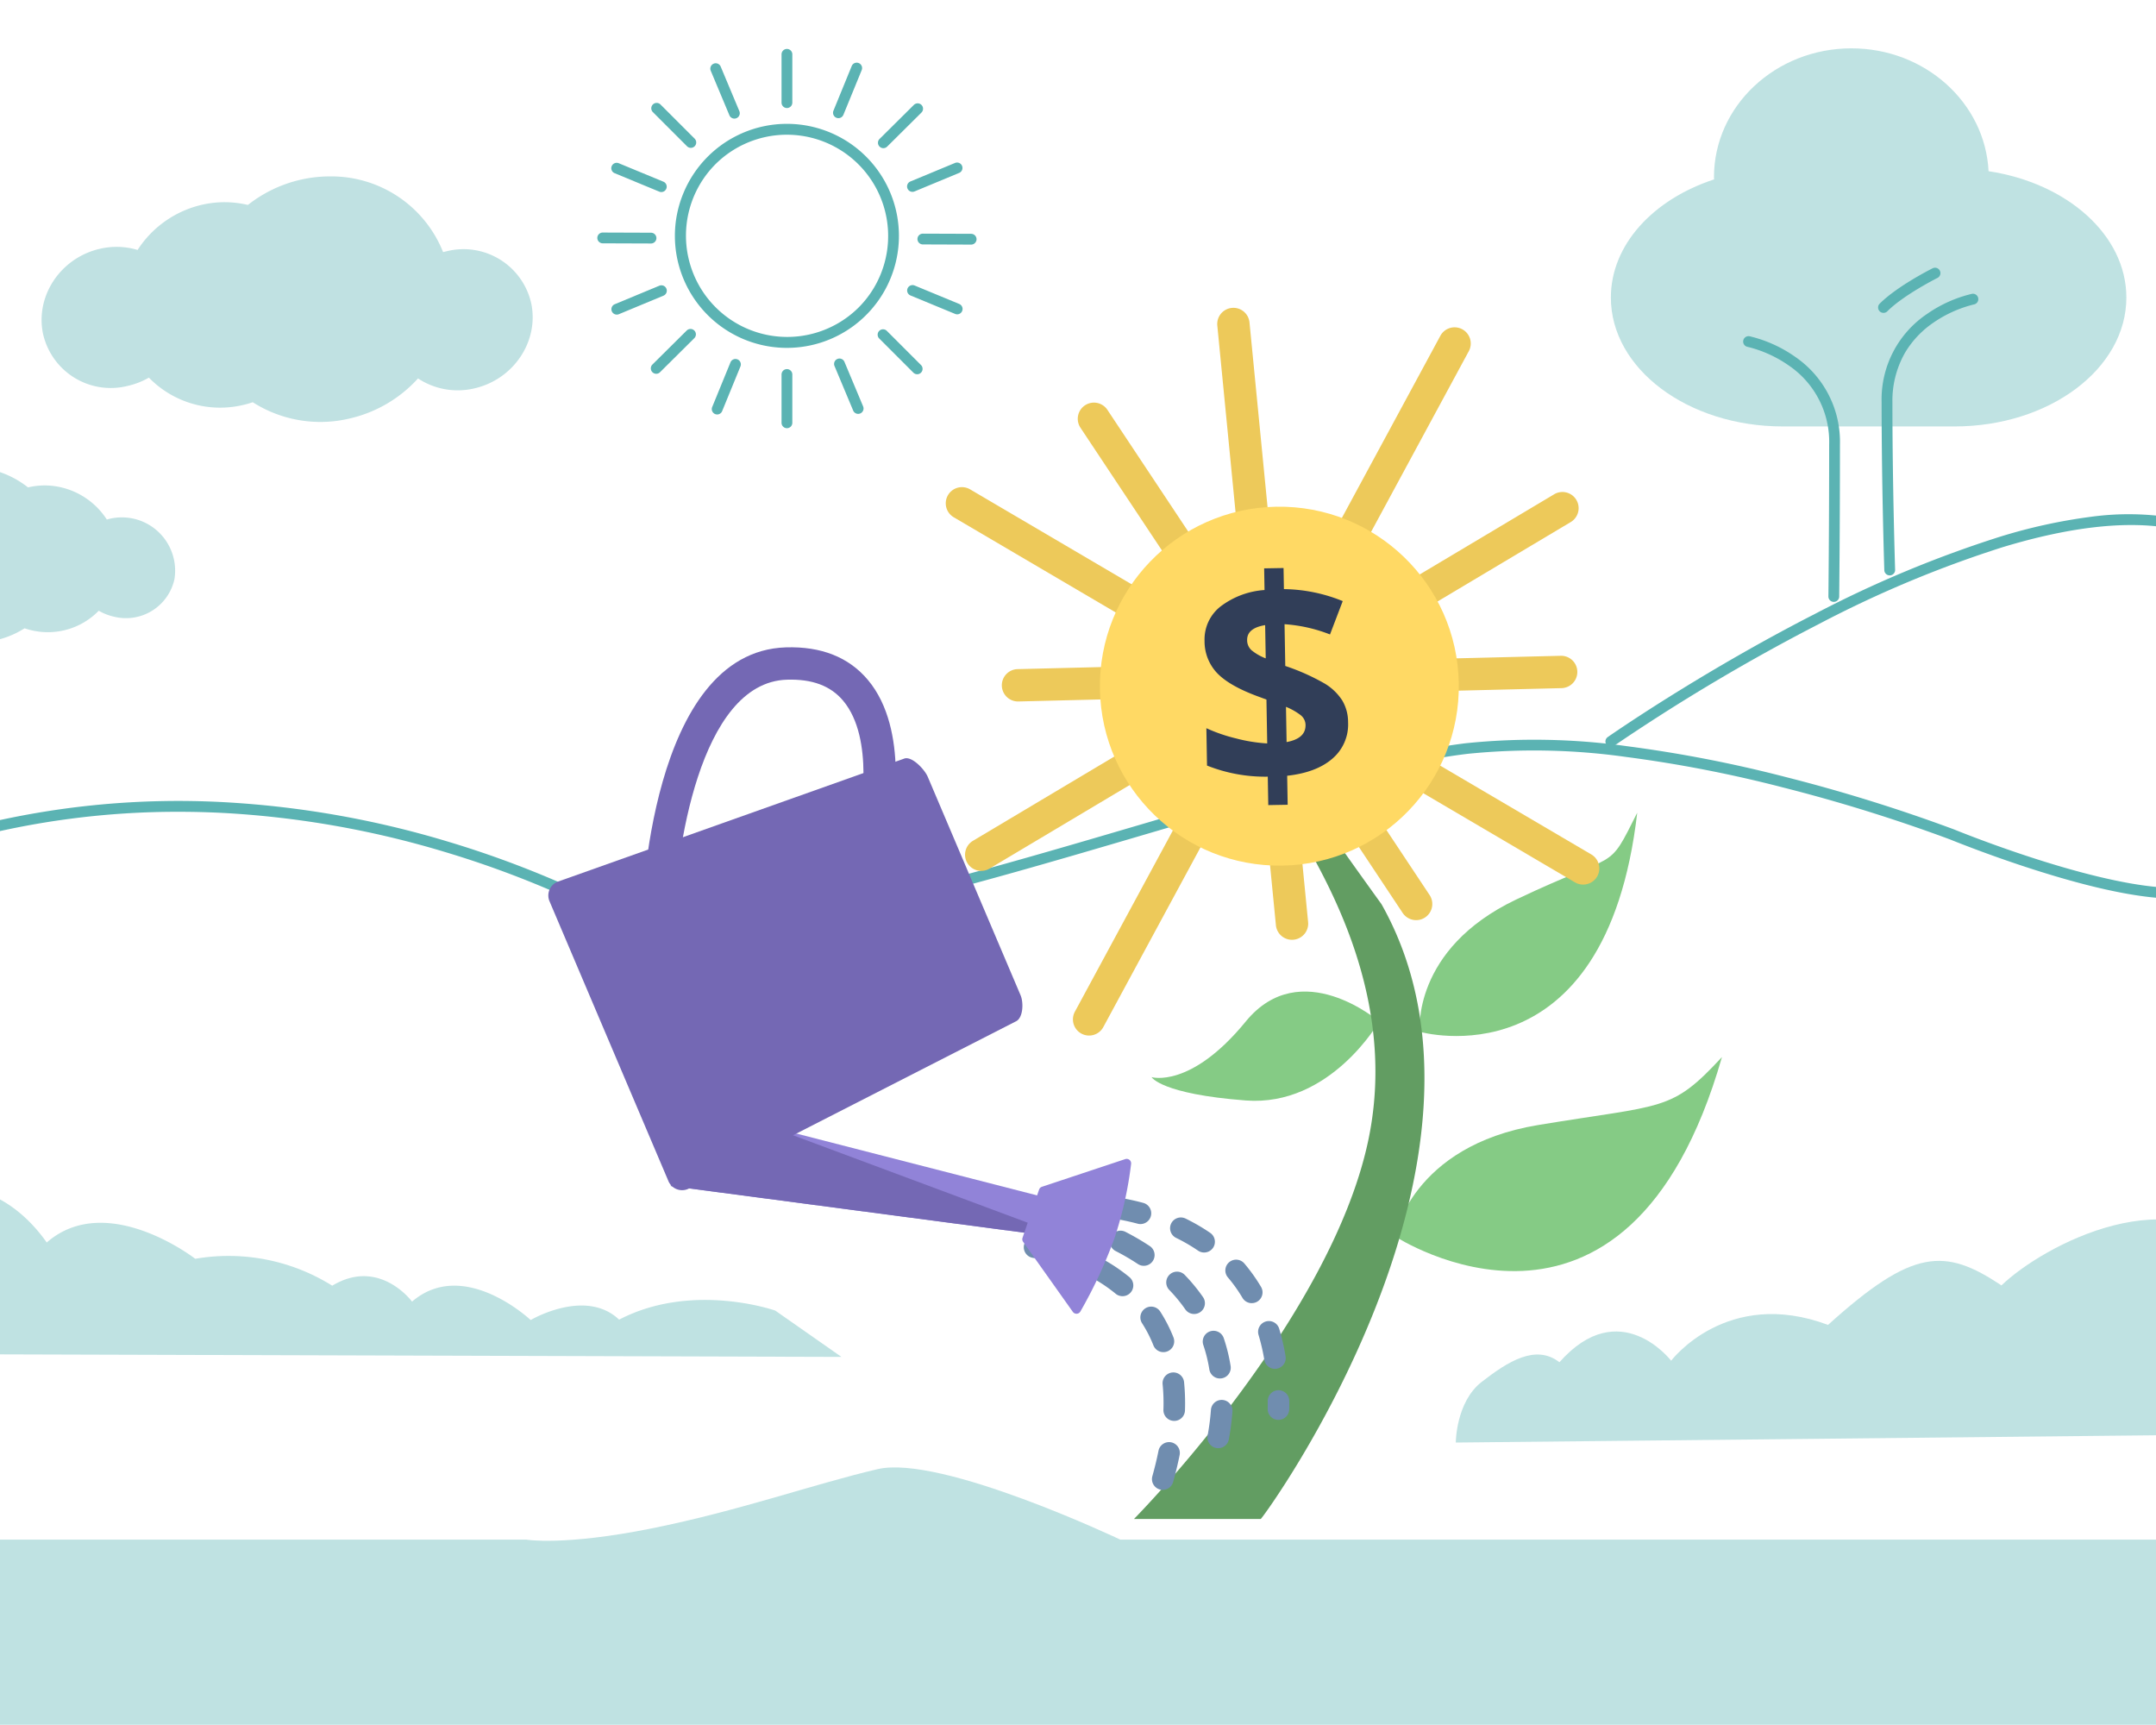 <svg xmlns="http://www.w3.org/2000/svg" xmlns:xlink="http://www.w3.org/1999/xlink" width="400" height="320" viewBox="0 0 400 320"><rect x="0" y="0" width="400" height="320" fill="#333333" stroke="none"/><defs><clipPath id="b"><rect width="400" height="320"/></clipPath></defs><g id="a" clip-path="url(#b)"><rect width="400" height="320" fill="#fff"/><path d="M358.965,150.61h12.214c17.607,0,31.881-10.705,31.881-23.91,0-11.584-10.985-21.239-25.566-23.439-.629-12.68-11.761-22.79-25.444-22.79-14.085,0-25.5,10.705-25.5,23.912,0,.135.02.266.022.4-11.267,3.686-19.15,12.106-19.15,21.916,0,13.205,14.274,23.91,31.881,23.91h8.694" transform="translate(-8.559 -71.503)" fill="#bfe2e2"/><path d="M339.185,201.927C335.538,182.2,318.5,180.4,318.5,180.4s5.712-14.545-10.917-17.62c.658-5.557-4.871-8.278-10.539-10.48s-12.133,1.672-12.133,1.672l100.9,164.041s29.006-37.6,3.872-55.445c6.8-19.694-17.394-34.078-27.644-36.834.587-12.63-2.547-17.641-22.858-23.808" transform="translate(-8.627 432.517) rotate(-59)" fill="#bfe2e2"/><path d="M151.064,171.947s-16.222,1.3-25.769,13.312c-8.144-2.866-14.952,6.74-14.952,6.74s-16.055-5.633-21.485,5.826c0,0-8.875-5.053-14.721,3.325a36.236,36.236,0,0,0-25.23,5.775s-20.155-4.963-26.389,8.441C11.3,208.709,2.706,212.395,0,213.918v34.1L165.771,174.8" transform="matrix(0.914, 0.407, -0.407, 0.914, 75.744, 24.481)" fill="#bfe2e2"/><path d="M-26.028-3188.067H-218.682s-33.273-15.806-45.008-13.076-25.653,7.726-41.949,11-23.236,2.081-23.236,2.081h-99.2l1,34.346H-26.028Z" transform="translate(426.528 3473.677)" fill="#bfe2e2"/><path d="M963.647,2640.172a24.568,24.568,0,0,0-9.857,4.7,18.634,18.634,0,0,0-8.472-.045,19.379,19.379,0,0,0-11.994,8.391,13.611,13.611,0,0,0-6.946-.225c-7.273,1.638-12.026,8.663-10.617,15.689a12.875,12.875,0,0,0,15.721,9.758,14.145,14.145,0,0,0,3.941-1.534,18.446,18.446,0,0,0,17.352,5.1,19.258,19.258,0,0,0,1.915-.536,23.352,23.352,0,0,0,17.851,3.045,24.525,24.525,0,0,0,12.811-7.459,13.391,13.391,0,0,0,10.409,1.855c7.272-1.639,12.026-8.663,10.616-15.69a12.873,12.873,0,0,0-15.72-9.757q-.328.073-.649.162a22.319,22.319,0,0,0-21.015-14.049A24.314,24.314,0,0,0,963.647,2640.172Z" transform="translate(-907.797 -2606.852)" fill="#c0e1e2"/><path d="M968.993,2639.073h0a23.474,23.474,0,0,1,13.065,3.914,22.06,22.06,0,0,1,8.252,10.041l.238-.055a14.483,14.483,0,0,1,3.177-.356,13.727,13.727,0,0,1,8.465,2.9,12.842,12.842,0,0,1,4.677,7.606,13.453,13.453,0,0,1-2.128,10.244,14.606,14.606,0,0,1-12.046,6.388,13.7,13.7,0,0,1-7.258-2.051,25.1,25.1,0,0,1-18.239,7.911,23.518,23.518,0,0,1-12.573-3.6c-.571.184-1.154.344-1.736.475a19.452,19.452,0,0,1-4.269.478,18.9,18.9,0,0,1-13.281-5.444,14.655,14.655,0,0,1-3.743,1.4,14.488,14.488,0,0,1-3.177.356,13.731,13.731,0,0,1-8.466-2.9,12.844,12.844,0,0,1-4.678-7.606,13.452,13.452,0,0,1,2.129-10.244,14.61,14.61,0,0,1,12.048-6.388,13.922,13.922,0,0,1,3.663.488,20.013,20.013,0,0,1,5.008-5.133,19.66,19.66,0,0,1,11.358-3.641,18.973,18.973,0,0,1,4.194.469,25.128,25.128,0,0,1,15.323-5.255Zm20.711,15.151-.163-.422a21.057,21.057,0,0,0-8.038-9.983,22.477,22.477,0,0,0-12.51-3.746,24.127,24.127,0,0,0-14.893,5.189l-.191.151-.236-.057a17.971,17.971,0,0,0-4.2-.5,18.66,18.66,0,0,0-10.779,3.456,19.037,19.037,0,0,0-4.954,5.172l-.2.315-.359-.108a12.892,12.892,0,0,0-3.732-.548,13.485,13.485,0,0,0-2.959.332c-7,1.576-11.591,8.352-10.237,15.1a11.843,11.843,0,0,0,4.316,7.017,12.726,12.726,0,0,0,7.848,2.683,13.493,13.493,0,0,0,2.957-.332,13.639,13.639,0,0,0,3.8-1.479l.337-.193.271.278a17.9,17.9,0,0,0,12.835,5.414,18.446,18.446,0,0,0,4.049-.454,18.839,18.839,0,0,0,1.865-.522l.228-.077.2.131a22.51,22.51,0,0,0,12.234,3.565,24.1,24.1,0,0,0,17.786-7.894l.289-.319.359.239a12.684,12.684,0,0,0,7.064,2.115,13.471,13.471,0,0,0,2.958-.332c7-1.577,11.59-8.353,10.236-15.1a11.84,11.84,0,0,0-4.315-7.017,12.722,12.722,0,0,0-7.846-2.683,13.487,13.487,0,0,0-2.958.332c-.206.046-.417.1-.626.156Z" transform="translate(-907.797 -2606.852)" fill="rgba(0,0,0,0)"/><path d="M946.214,2640a17.553,17.553,0,0,1,7.042,3.356,13.314,13.314,0,0,1,6.052-.032,13.844,13.844,0,0,1,8.568,5.994,9.881,9.881,0,0,1,12.546,11.047,9.2,9.2,0,0,1-11.23,6.971,10.108,10.108,0,0,1-2.815-1.1,13.177,13.177,0,0,1-12.4,3.642,13.756,13.756,0,0,1-1.368-.383,16.682,16.682,0,0,1-12.752,2.175,17.52,17.52,0,0,1-9.151-5.329,9.566,9.566,0,0,1-7.436,1.325,9.736,9.736,0,0,1-7.584-11.208,9.2,9.2,0,0,1,11.23-6.97c.156.035.311.074.463.115a15.944,15.944,0,0,1,15.012-10.036A17.382,17.382,0,0,1,946.214,2640Z" transform="translate(-948.056 -2552.939)" fill="#c0e1e2"/><path d="M942.395,2639.073h0a18.091,18.091,0,0,1,10.98,3.743,13.707,13.707,0,0,1,2.962-.324,14.053,14.053,0,0,1,3.08.344,14.279,14.279,0,0,1,8.672,5.9,10.085,10.085,0,0,1,2.555-.327,10.58,10.58,0,0,1,8.725,4.626,9.752,9.752,0,0,1,1.543,7.426,9.377,9.377,0,0,1-3.393,5.518,9.952,9.952,0,0,1-6.136,2.1,10.49,10.49,0,0,1-2.3-.258,10.621,10.621,0,0,1-2.618-.964,13.647,13.647,0,0,1-9.512,3.856,14.042,14.042,0,0,1-3.081-.345c-.4-.09-.8-.2-1.189-.322a16.945,16.945,0,0,1-9,2.555,18.075,18.075,0,0,1-13.054-5.612,9.932,9.932,0,0,1-5.161,1.426,10.576,10.576,0,0,1-8.723-4.626,9.751,9.751,0,0,1-1.542-7.426,9.377,9.377,0,0,1,3.393-5.517,9.95,9.95,0,0,1,6.135-2.1,10.486,10.486,0,0,1,2.3.258l.052.012a15.9,15.9,0,0,1,5.9-7.125A16.911,16.911,0,0,1,942.395,2639.073Zm10.741,4.827-.191-.151a17.09,17.09,0,0,0-10.55-3.676,15.913,15.913,0,0,0-8.858,2.652,14.9,14.9,0,0,0-5.688,7.064l-.163.422-.436-.119c-.149-.041-.3-.078-.441-.11a9.488,9.488,0,0,0-2.083-.234,8.946,8.946,0,0,0-5.517,1.886,8.263,8.263,0,0,0-3.031,4.928,9.244,9.244,0,0,0,7.2,10.622,9.488,9.488,0,0,0,2.082.234,8.918,8.918,0,0,0,4.967-1.487l.359-.239.289.319a17.073,17.073,0,0,0,12.6,5.593,15.937,15.937,0,0,0,8.662-2.524l.2-.131.228.077a13.324,13.324,0,0,0,1.318.369,13.037,13.037,0,0,0,2.861.321,12.647,12.647,0,0,0,9.066-3.824l.271-.278.337.193a9.6,9.6,0,0,0,2.676,1.042,9.495,9.495,0,0,0,2.081.233,8.948,8.948,0,0,0,5.518-1.886,8.264,8.264,0,0,0,3.031-4.929,9.244,9.244,0,0,0-7.2-10.621,9.488,9.488,0,0,0-2.083-.234,9.069,9.069,0,0,0-2.625.385l-.359.108-.2-.315a13.3,13.3,0,0,0-8.259-5.779,13.059,13.059,0,0,0-2.86-.32,12.7,12.7,0,0,0-2.965.351Z" transform="translate(-948.056 -2552.939)" fill="rgba(0,0,0,0)"/><g transform="translate(-100.702 -1.92)"><path d="M19.783-1a20.777,20.777,0,0,1,14.7,35.479A20.783,20.783,0,1,1,11.693.634,20.654,20.654,0,0,1,19.783-1Zm0,39.566a18.788,18.788,0,0,0,7.311-36.09A18.788,18.788,0,0,0,12.472,37.09,18.664,18.664,0,0,0,19.783,38.566Z" transform="translate(220.854 56.397) rotate(-67.5)" fill="#5bb3b3"/><path d="M0,9.961a1,1,0,0,1-1-1V0A1,1,0,0,1,0-1,1,1,0,0,1,1,0V8.961A1,1,0,0,1,0,9.961Z" transform="translate(246.701 12)" fill="#5bb3b3"/><path d="M0,9.961a1,1,0,0,1-1-1V0A1,1,0,0,1,0-1,1,1,0,0,1,1,0V8.961A1,1,0,0,1,0,9.961Z" transform="translate(246.701 71.393)" fill="#5bb3b3"/><path d="M6.337,7.337a1,1,0,0,1-.707-.293L-.707.707a1,1,0,0,1,0-1.414,1,1,0,0,1,1.414,0L7.044,5.63a1,1,0,0,1-.707,1.707Z" transform="translate(222.534 22.01)" fill="#5bb3b3"/><path d="M6.337,7.337a1,1,0,0,1-.707-.293L-.707.707a1,1,0,0,1,0-1.414,1,1,0,0,1,1.414,0L7.044,5.63a1,1,0,0,1-.707,1.707Z" transform="translate(264.531 64.008)" fill="#5bb3b3"/><path d="M8.961,1.032h0L0,1A1,1,0,0,1-1,0,1,1,0,0,1,0-1l8.961.032a1,1,0,0,1,0,2Z" transform="translate(271.917 46.264)" fill="#5bb3b3"/><path d="M8.961,1.032h0L0,1A1,1,0,0,1-1,0,1,1,0,0,1,0-1l8.961.032a1,1,0,0,1,0,2Z" transform="translate(212.524 46.058)" fill="#5bb3b3"/><path d="M0,7.315a1,1,0,0,1-.71-.3,1,1,0,0,1,0-1.414L5.654-.71a1,1,0,0,1,1.414,0,1,1,0,0,1,0,1.414L.7,7.025A1,1,0,0,1,0,7.315Z" transform="translate(264.593 22.094)" fill="#5bb3b3"/><path d="M0,7.315a1,1,0,0,1-.71-.3,1,1,0,0,1,0-1.414L5.654-.71a1,1,0,0,1,1.414,0,1,1,0,0,1,0,1.414L.7,7.025A1,1,0,0,1,0,7.315Z" transform="translate(222.451 63.946)" fill="#5bb3b3"/><path d="M0,9.293a1,1,0,0,1-.378-.075,1,1,0,0,1-.547-1.3L2.469-.379a1,1,0,0,1,1.3-.547A1,1,0,0,1,4.32.379L.925,8.672A1,1,0,0,1,0,9.293Z" transform="translate(256.252 14.546)" fill="#5bb3b3"/><path d="M0,9.293a1,1,0,0,1-.378-.075,1,1,0,0,1-.547-1.3L2.469-.379a1,1,0,0,1,1.3-.547A1,1,0,0,1,4.32.379L.925,8.672A1,1,0,0,1,0,9.293Z" transform="translate(233.757 69.515)" fill="#5bb3b3"/><path d="M3.464,9.265a1,1,0,0,1-.923-.614L-.922.387A1,1,0,0,1-.387-.922,1,1,0,0,1,.922-.387L4.386,7.878a1,1,0,0,1-.922,1.387Z" transform="translate(233.488 14.657)" fill="#5bb3b3"/><path d="M3.464,9.265a1,1,0,0,1-.923-.614L-.922.387A1,1,0,0,1-.387-.922,1,1,0,0,1,.922-.387L4.386,7.878a1,1,0,0,1-.922,1.387Z" transform="translate(256.45 69.432)" fill="#5bb3b3"/><path d="M8.281,4.423A1,1,0,0,1,7.9,4.347L-.382.924A1,1,0,0,1-.924-.382,1,1,0,0,1,.382-.924L8.663,2.5a1,1,0,0,1-.382,1.924Z" transform="translate(270.006 55.808)" fill="#5bb3b3"/><path d="M8.281,4.423A1,1,0,0,1,7.9,4.347L-.382.924A1,1,0,0,1-.924-.382,1,1,0,0,1,.382-.924L8.663,2.5a1,1,0,0,1-.382,1.924Z" transform="translate(215.115 33.123)" fill="#5bb3b3"/><path d="M0,4.436a1,1,0,0,1-.924-.617,1,1,0,0,1,.54-1.307L7.893-.924A1,1,0,0,1,9.2-.383,1,1,0,0,1,8.659.924L.383,4.36A1,1,0,0,1,0,4.436Z" transform="translate(269.991 33.073)" fill="#5bb3b3"/><path d="M0,4.436a1,1,0,0,1-.924-.617,1,1,0,0,1,.54-1.307L7.893-.924A1,1,0,0,1,9.2-.383,1,1,0,0,1,8.659.924L.383,4.36A1,1,0,0,1,0,4.436Z" transform="translate(215.136 55.846)" fill="#5bb3b3"/></g><path d="M123.584,188.439q-1.8,0-3.486-.081a1,1,0,0,1-.489-.155,112.712,112.712,0,0,0-10.075-5.433,183.089,183.089,0,0,0-27.3-10.565,175.093,175.093,0,0,0-40.127-7.11q-4.5-.253-8.98-.252a152.9,152.9,0,0,0-39.6,5.153,1,1,0,0,1-1.225-.707,1,1,0,0,1,.707-1.225A156.138,156.138,0,0,1,42.263,163.1a177.124,177.124,0,0,1,40.609,7.207A185.059,185.059,0,0,1,110.463,181c5.643,2.743,9.094,4.821,9.991,5.375,10.047.443,23.589-1.358,41.387-5.5,15.9-3.7,33.08-8.752,49.693-13.635,23.161-6.807,45.038-13.237,60.422-15.115a124.222,124.222,0,0,1,30.04.569,242.254,242.254,0,0,1,29.334,5.708,304.4,304.4,0,0,1,31.17,9.7l.019.007c.057.023,5.8,2.378,13.306,4.862,9.893,3.276,18.338,5.291,24.423,5.828a1,1,0,0,1-.176,1.992c-6.329-.558-14.7-2.552-24.89-5.926-7.421-2.458-13.141-4.791-13.413-4.9a302.751,302.751,0,0,0-30.956-9.631,240.17,240.17,0,0,0-29.079-5.657A122.228,122.228,0,0,0,272.2,154.1c-15.221,1.857-37.021,8.265-60.1,15.048-16.64,4.891-33.846,9.948-49.8,13.664-8.641,2.012-16.086,3.442-22.76,4.371A116.5,116.5,0,0,1,123.584,188.439Z" transform="translate(0 -14.25)" fill="#5bb3b3"/><path d="M343.385,171.62h-.012a1,1,0,0,1-.988-1.011c0-.122.14-12.4.14-28.152a17.1,17.1,0,0,0-7.544-14.723,22.633,22.633,0,0,0-7.593-3.425,1,1,0,1,1,.392-1.961,24.4,24.4,0,0,1,8.348,3.748,19.1,19.1,0,0,1,8.4,16.361c0,15.764-.139,28.052-.14,28.175A1,1,0,0,1,343.385,171.62Z" transform="translate(-3.163 -59.965)" fill="#5bb3b3"/><path d="M348.385,174.678a1,1,0,0,1-1-.967c-.005-.152-.5-15.38-.5-31.154a19.1,19.1,0,0,1,8.4-16.361,24.4,24.4,0,0,1,8.348-3.748,1,1,0,0,1,.393,1.961,22.8,22.8,0,0,0-7.65,3.465,17.691,17.691,0,0,0-5.155,5.512,17.91,17.91,0,0,0-2.332,9.171c0,15.742.5,30.937.5,31.088a1,1,0,0,1-.966,1.032Z" transform="translate(2.209 -67.938)" fill="#5bb3b3"/><path d="M347.369,123.826a1,1,0,0,1-.707-1.707c3.265-3.265,9.558-6.43,9.824-6.564a1,1,0,0,1,.895,1.789h0c-.062.031-6.27,3.154-9.3,6.189A1,1,0,0,1,347.369,123.826Z" transform="translate(2.072 -65.785)" fill="#5bb3b3"/><path d="M-133.143-3330.449a1,1,0,0,1-.82-.427,1,1,0,0,1,.246-1.393c.042-.03,4.312-3.014,11.149-7.3,6.307-3.952,16.157-9.855,27.27-15.535a212.177,212.177,0,0,1,34.261-14.3,101.06,101.06,0,0,1,16.935-3.723,51.765,51.765,0,0,1,15.345.189,1,1,0,0,1,.805,1.163,1,1,0,0,1-1.163.805c-8.238-1.5-18.784-.326-31.343,3.48a210.2,210.2,0,0,0-33.931,14.171,363.1,363.1,0,0,0-38.182,22.69A1,1,0,0,1-133.143-3330.449Z" transform="translate(432 3469)" fill="#5bb3b3"/><path d="M-220.352-3273.185s7.245,2.192,17.473-10.317,24.749,0,24.749,0-9.022,15.844-24.749,14.647S-220.352-3273.185-220.352-3273.185Z" transform="translate(434 3473)" fill="#85cb85"/><g transform="translate(3.374 19.705)"><path d="M-195.993-3289.9s-1.677-16.935,19.832-27.164,23.052-9.095,29.324-21.549C-146.81-3274.669-195.993-3289.9-195.993-3289.9Z" transform="matrix(0.961, 0.276, -0.276, 0.961, -464.249, 3425.32)" fill="#85cb85"/><path d="M-196-3294.594s-1.515-15.3,17.921-24.546,16.768-4.834,22.435-16.087C-161.507-3284.678-196-3294.594-196-3294.594Z" transform="translate(456.022 3466.29)" fill="#85cb85"/><path d="M-223.653-3204.167H-247.17c-.01,0,36.787-37.16,43.572-70.771s-17.112-60.386-16.433-63.67l.378-1.827,1.814-1.323,2.148,6.755a2.616,2.616,0,0,0,1.516-2.148c.011.5-.9-.235,12.924,18.946C-174.7-3271.074-222.994-3204.63-223.653-3204.167Z" transform="translate(454.19 3466.238)" fill="#629d62"/><g transform="translate(164.606 50.037) rotate(-9)"><g transform="translate(0)"><path d="M103.238,87.923a2.988,2.988,0,0,1-1.9-.683L-1.906,2.317a3,3,0,0,1-.411-4.223,3,3,0,0,1,4.223-.411l103.24,84.923a3,3,0,0,1-1.908,5.317Z" transform="translate(6.661 24.977)" fill="#edc95a"/><path d="M0,116.231a2.987,2.987,0,0,1-1.82-.617,3,3,0,0,1-.561-4.205L84.205-1.822a3,3,0,0,1,4.205-.561,3,3,0,0,1,.561,4.205L2.383,115.054A3,3,0,0,1,0,116.231Z" transform="translate(14.986 9.991)" fill="#edc95a"/><path d="M0,49.625a3,3,0,0,1-2.786-1.887,3,3,0,0,1,1.671-3.9L115.447-2.785a3,3,0,0,1,3.9,1.671,3,3,0,0,1-1.671,3.9L1.114,49.41A2.992,2.992,0,0,1,0,49.625Z" transform="translate(0 43.294)" fill="#edc95a"/><path d="M99.914,16.322a3.026,3.026,0,0,1-.4-.027L-.4,2.974A3,3,0,0,1-2.974-.4,3,3,0,0,1,.4-2.974l99.91,13.321a3,3,0,0,1-.393,5.974Z" transform="translate(11.656 59.946)" fill="#edc95a"/><path d="M44.961,101.245a3,3,0,0,1-2.73-1.752L-2.728,1.248a3,3,0,0,1,1.48-3.976,3,3,0,0,1,3.976,1.48L47.687,97a3,3,0,0,1-2.726,4.249Z" transform="translate(33.303 13.321)" fill="#edc95a"/><path d="M0,114.566q-.09,0-.182-.005a3,3,0,0,1-2.816-3.173L3.666-.179A3,3,0,0,1,6.839-2.995,3,3,0,0,1,9.655.179L2.995,111.745A3,3,0,0,1,0,114.566Z" transform="translate(54.95)" fill="#edc95a"/></g><g transform="translate(31.185 30.087) rotate(8)"><circle cx="33.294" cy="33.294" r="33.294" transform="translate(0 0)" fill="#ffd964"/><path d="M26.361,28.8a8.323,8.323,0,0,1-3.019,6.708q-3.019,2.534-8.454,3.033v5.383h-3.6V38.649A29.193,29.193,0,0,1,.053,36.391V29.459a30.251,30.251,0,0,0,5.5,2,29.43,29.43,0,0,0,5.737,1.024V24.339l-1.759-.683q-5.2-2.048-7.365-4.45A8.553,8.553,0,0,1,0,13.259,7.758,7.758,0,0,1,2.98,7a15.146,15.146,0,0,1,8.31-2.98V0h3.6V3.912a29.81,29.81,0,0,1,10.87,2.416l-2.468,6.144a28.382,28.382,0,0,0-8.4-2.048v7.746a40.382,40.382,0,0,1,7.286,3.413,9.967,9.967,0,0,1,3.177,3.177A7.879,7.879,0,0,1,26.361,28.8Zm-7.9.394a2.361,2.361,0,0,0-.893-1.864,11.708,11.708,0,0,0-2.678-1.575v6.538Q18.458,31.691,18.458,29.2ZM7.9,13.259a2.492,2.492,0,0,0,.8,1.9A9.508,9.508,0,0,0,11.29,16.7v-6.17Q7.9,11.028,7.9,13.259Z" transform="translate(19.565 11.395)" fill="#313e58"/></g></g></g><g transform="translate(45.119 -6.467) rotate(11)"><path d="M-192.126-3261.136a2,2,0,0,1-2-1.894c-.026-.488-.058-.977-.095-1.455a2,2,0,0,1,1.839-2.149,2,2,0,0,1,2.149,1.839c.04.51.074,1.033.1,1.554a2,2,0,0,1-1.892,2.1Zm-1.316-9.4a2,2,0,0,1-1.943-1.532,38.031,38.031,0,0,0-1.389-4.537,2,2,0,0,1,1.163-2.578,2,2,0,0,1,2.578,1.163,42.064,42.064,0,0,1,1.537,5.016,2,2,0,0,1-1.476,2.413A2.007,2.007,0,0,1-193.442-3270.538Zm-5.14-11.858a2,2,0,0,1-1.647-.863,27.59,27.59,0,0,0-2.96-3.593,2,2,0,0,1,.031-2.828,2,2,0,0,1,2.828.031,31.593,31.593,0,0,1,3.391,4.116,2,2,0,0,1-.508,2.782A1.992,1.992,0,0,1-198.582-3282.4Zm-9.473-8.755a1.99,1.99,0,0,1-1.011-.276,32.271,32.271,0,0,0-4.222-2.073,2,2,0,0,1-1.1-2.6,2,2,0,0,1,2.6-1.1,36.3,36.3,0,0,1,4.747,2.331,2,2,0,0,1,.711,2.738A2,2,0,0,1-208.055-3291.15Zm-12.148-4.438a1.992,1.992,0,0,1-.381-.037c-1.529-.295-3.127-.519-4.751-.666a2,2,0,0,1-1.812-2.172,2,2,0,0,1,2.172-1.812c1.757.159,3.489.4,5.148.722a2,2,0,0,1,1.585,2.343A2,2,0,0,1-220.2-3295.589Zm-17.916-.334a2,2,0,0,1-1.967-1.644,2,2,0,0,1,1.61-2.323,45.037,45.037,0,0,1,5.225-.537,2,2,0,0,1,2.1,1.894,2,2,0,0,1-1.894,2.1,42.146,42.146,0,0,0-4.719.478A2,2,0,0,1-238.119-3295.922Z" transform="translate(828.029 3441.695) rotate(-7)" fill="#708daf"/><path d="M-195.22-3268.775a2,2,0,0,1-1.965-1.637,42.049,42.049,0,0,0-1.123-4.636,2,2,0,0,1,1.328-2.5,2,2,0,0,1,2.5,1.328,46.072,46.072,0,0,1,1.231,5.079,2,2,0,0,1-1.6,2.33A2.026,2.026,0,0,1-195.22-3268.775Zm-4.327-12.19a2,2,0,0,1-1.732-1,27.809,27.809,0,0,0-2.662-3.822,2,2,0,0,1,.259-2.816,2,2,0,0,1,2.817.259,31.807,31.807,0,0,1,3.047,4.373,2,2,0,0,1-.727,2.733A1.991,1.991,0,0,1-199.546-3280.965Zm-8.765-9.453a1.99,1.99,0,0,1-1.123-.347,29.12,29.12,0,0,0-4.066-2.3,2,2,0,0,1-.968-2.658,2,2,0,0,1,2.658-.968,33.107,33.107,0,0,1,4.626,2.621,2,2,0,0,1,.529,2.779A2,2,0,0,1-208.311-3290.419Zm-11.913-5a2.011,2.011,0,0,1-.436-.048,42.955,42.955,0,0,0-4.712-.768,2,2,0,0,1-1.775-2.2,2,2,0,0,1,2.2-1.775,46.975,46.975,0,0,1,5.153.841,2,2,0,0,1,1.518,2.387A2,2,0,0,1-220.225-3295.416Zm-17.894-.512a2,2,0,0,1-1.964-1.631,2,2,0,0,1,1.593-2.334,41.953,41.953,0,0,1,5.243-.547l.1,0a2,2,0,0,1,2,1.9,2,2,0,0,1-1.9,2.1,38.978,38.978,0,0,0-4.7.482A2.016,2.016,0,0,1-238.118-3295.928Z" transform="translate(-146.027 3488.569) rotate(10)" fill="#708daf"/><path d="M-201.633-3263a2,2,0,0,1-1.995-1.885c-.1-1.663-.251-3.286-.46-4.824a2,2,0,0,1,1.713-2.251,2,2,0,0,1,2.251,1.712c.223,1.64.387,3.366.49,5.131a2,2,0,0,1-1.881,2.112C-201.555-3263.005-201.594-3263-201.633-3263Zm-2.155-12.788a2,2,0,0,1-1.911-1.413,35.3,35.3,0,0,0-1.68-4.419,2,2,0,0,1,.976-2.655,2,2,0,0,1,2.655.976,39.3,39.3,0,0,1,1.872,4.922,2,2,0,0,1-1.324,2.5A2.005,2.005,0,0,1-203.787-3275.792Zm-6.04-11.409a2,2,0,0,1-1.522-.7,23.407,23.407,0,0,0-3.313-3.187A2,2,0,0,1-215-3293.9a2,2,0,0,1,2.808-.335,27.427,27.427,0,0,1,3.882,3.733,2,2,0,0,1-.221,2.82A1.993,1.993,0,0,1-209.827-3287.2Zm-10.556-7.345a2,2,0,0,1-.7-.127,27.965,27.965,0,0,0-4.489-1.253,2,2,0,0,1-1.585-2.343,2,2,0,0,1,2.343-1.585,31.993,31.993,0,0,1,5.132,1.434,2,2,0,0,1,1.172,2.574A2,2,0,0,1-220.383-3294.546Zm-17.74-1.388a2,2,0,0,1-1.949-1.564,2,2,0,0,1,1.517-2.388,31.941,31.941,0,0,1,5.328-.594h.074a2,2,0,0,1,2,1.927,2,2,0,0,1-1.926,2.071,28.712,28.712,0,0,0-4.6.5A2,2,0,0,1-238.123-3295.934Z" transform="translate(-33.673 3504.425) rotate(8)" fill="#708daf"/><g transform="matrix(0.899, 0.438, -0.438, 0.899, 108.763, 89.965)"><path d="M2.788,69.713l38.1-64.55L36.975,0,0,48.309Z" transform="translate(94.812 38.229) rotate(30)" fill="#9183d8"/><path d="M2.788,69.713l38.1-64.55L0,48.309Z" transform="translate(94.812 38.229) rotate(30)" fill="#7468b4"/><path d="M34.488,53.949C32.63,53.106-10.9,33.033-1.747,9.451.629,3.328,4.5-.593,9.772-2.2,21.414-5.762,35.4,3.823,35.991,4.232L32.57,9.162C32.449,9.078,20.363.823,11.514,3.538,8.053,4.6,5.545,7.245,3.846,11.622-2.065,26.85,25.751,43.4,36.967,48.485Z" transform="translate(25.609 0) rotate(30)" fill="#7468b4"/><path d="M7.293,24,.275,17.686A.833.833,0,0,1,0,17L1.319.767A.834.834,0,0,1,2.556.105a70.242,70.242,0,0,1,11.49,8.24,87.477,87.477,0,0,1,10.04,11.139.834.834,0,0,1-.493,1.311L8.03,24.2a.832.832,0,0,1-.737-.2Z" transform="translate(126.012 43.955) rotate(30)" fill="#9183d8"/><path d="M8.944,0h44.03C54.494,0,57.1,1.232,57.1,2.752l4.816,68.109a2.752,2.752,0,0,1-2.752,2.752H2.752A2.752,2.752,0,0,1,0,70.861L4.128,2.752C4.128,1.232,7.424,0,8.944,0Z" transform="translate(47.099 6.184) rotate(30)" fill="#7468b4"/></g></g></g></svg>